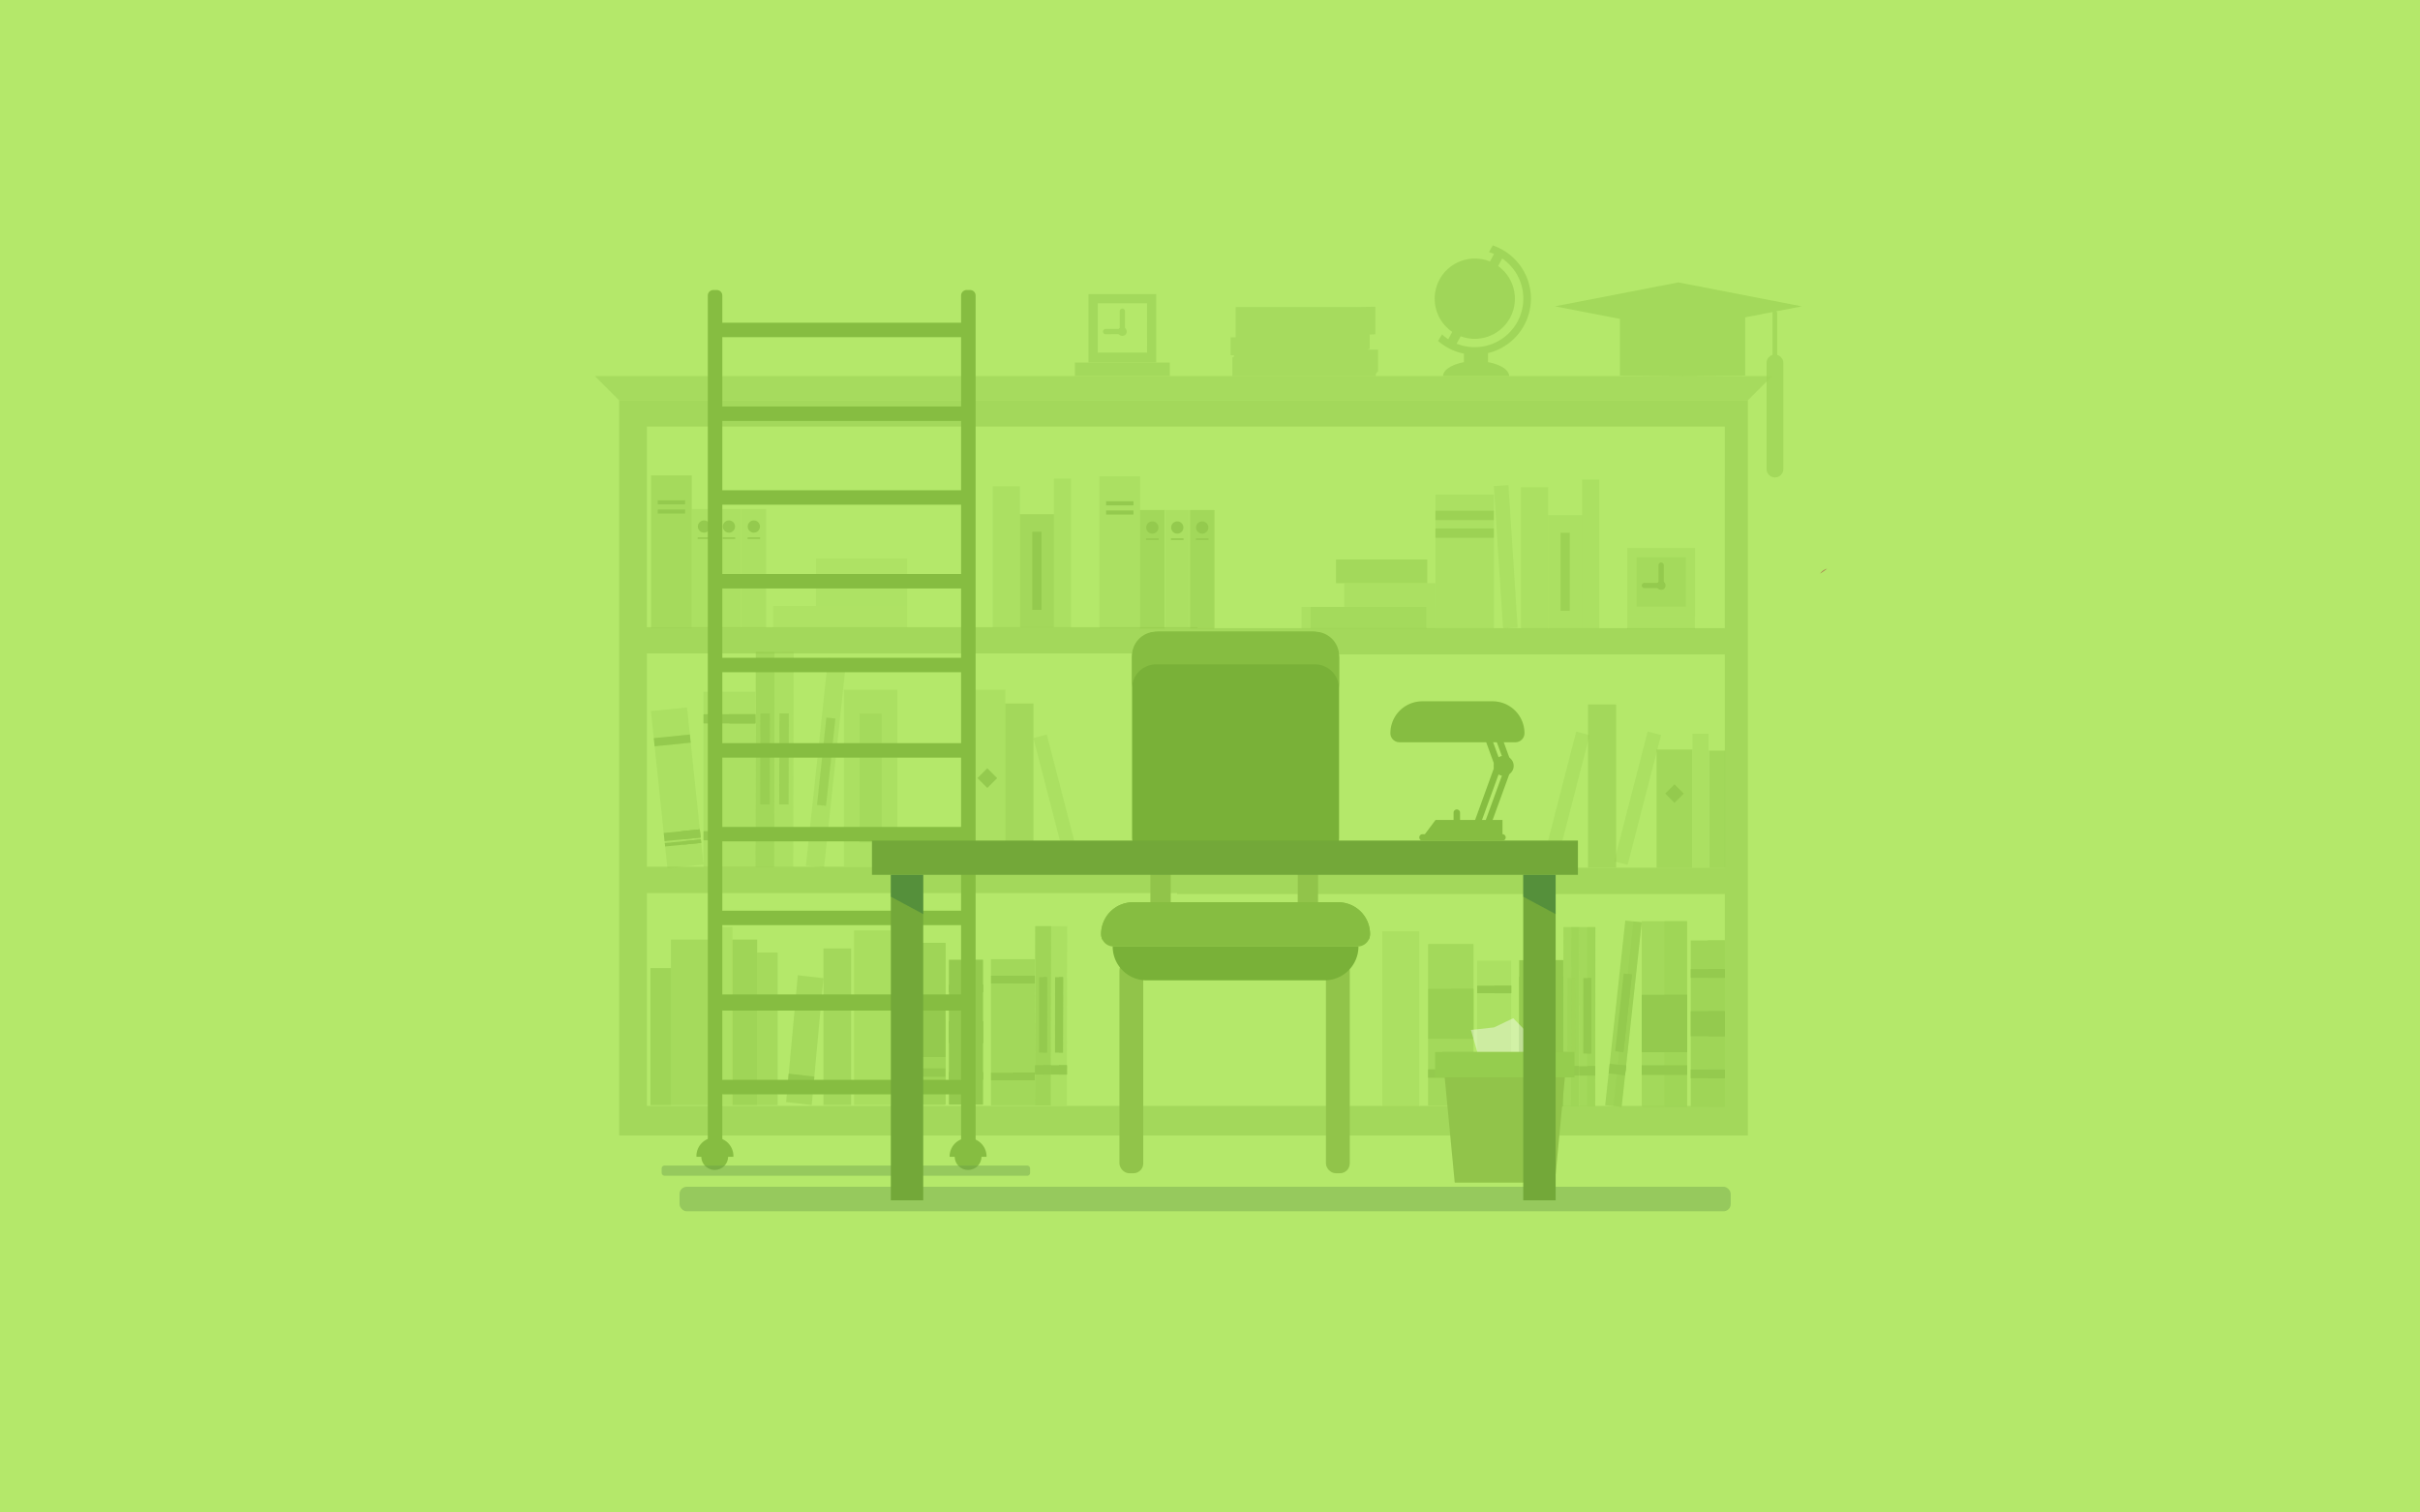 <svg id="Layer_1" data-name="Layer 1" xmlns="http://www.w3.org/2000/svg" viewBox="0 0 2048 1280"><title>bg_intro</title><rect width="2048" height="1280" fill="#b4e86a"/><g id="Layer_1-2" data-name="Layer 1"><g opacity="0.7"><polygon points="1499.7 318.28 1054.16 318.28 949.01 318.28 503.47 318.28 524 338.81 1001.58 338.79 1479.17 338.81 1499.7 318.28" fill="#86bd41" opacity="0.4" style="isolation:isolate"/><rect x="838.66" y="811.74" width="37.11" height="123.76" fill="#86bd41" opacity="0.55" style="isolation:isolate"/><rect x="838.66" y="907.8" width="37.11" height="6.44" fill="#86bd41"/><rect x="857.21" y="907.8" width="18.56" height="6.44" fill="#86bd41"/><rect x="838.66" y="825.77" width="37.11" height="6.45" fill="#86bd41"/><rect x="857.21" y="825.77" width="18.56" height="6.45" fill="#86bd41"/><rect x="806.81" y="852.91" width="151.75" height="13.49" transform="translate(21.49 1740.83) rotate(-89.9)" fill="#95cd4e"/><rect x="850.79" y="855.52" width="63.82" height="6.75" transform="translate(22.73 1740.55) rotate(-89.93)" fill="#86bd41"/><polygon points="885.98 890.76 882.6 890.75 882.73 826.94 886.1 826.95 885.98 890.76" fill="#86bd41"/><polygon points="889.33 901.46 875.83 901.44 875.82 909.34 889.32 909.36 889.33 901.46" fill="#86bd41"/><rect x="882.02" y="902.06" width="7.9" height="6.75" transform="translate(-21.16 1789.66) rotate(-89.89)" fill="#86bd41"/><rect x="820.37" y="852.9" width="151.75" height="13.5" transform="translate(35.04 1754.4) rotate(-89.9)" fill="#86bd41" opacity="0.28" style="isolation:isolate"/><rect x="864.35" y="855.52" width="63.82" height="6.75" transform="translate(36.27 1754.11) rotate(-89.93)" fill="#86bd41"/><rect x="866" y="857.16" width="63.81" height="3.38" transform="translate(37.02 1754.81) rotate(-89.87)" fill="#86bd41"/><rect x="892.23" y="898.72" width="7.9" height="13.5" transform="translate(-10.54 1800.38) rotate(-89.92)" fill="#86bd41"/><rect x="895.59" y="902.06" width="7.9" height="6.75" transform="translate(-7.62 1803.23) rotate(-89.89)" fill="#86bd41"/><rect x="983.82" y="819.34" width="28.82" height="7.33" fill="#86bd41"/><rect x="998.24" y="819.34" width="14.41" height="7.33" fill="#86bd41"/><rect x="595.35" y="585.43" width="43.93" height="148.41" fill="#86bd41" opacity="0.28" style="isolation:isolate"/><rect x="595.35" y="703.38" width="43.93" height="7.77" fill="#86bd41"/><rect x="617.32" y="703.38" width="21.97" height="7.77" fill="#86bd41"/><rect x="595.35" y="604.45" width="43.93" height="7.77" fill="#86bd41"/><rect x="617.32" y="604.45" width="21.97" height="7.77" fill="#86bd41"/><rect x="556.35" y="634.73" width="182.17" height="15.97" transform="translate(3.48 1288.91) rotate(-89.89)" fill="#86bd41" opacity="0.55" style="isolation:isolate"/><rect x="608.97" y="638.28" width="76.97" height="7.99" transform="translate(3.71 1288.27) rotate(-89.87)" fill="#86bd41" opacity="0.6" style="isolation:isolate"/><rect x="572.4" y="634.73" width="182.17" height="15.97" transform="translate(19.5 1304.96) rotate(-89.89)" fill="#86bd41" opacity="0.28" style="isolation:isolate"/><rect x="625.03" y="638.27" width="76.97" height="7.99" transform="translate(19.74 1304.32) rotate(-89.87)" fill="#86bd41" opacity="0.6" style="isolation:isolate"/><polygon points="595.35 731.69 564.82 734.77 550.87 601.76 581.41 598.69 595.35 731.69" fill="#86bd41" opacity="0.28" style="isolation:isolate"/><polygon points="592.22 701.86 561.69 704.93 562.41 711.85 592.95 708.78 592.22 701.86" fill="#86bd41"/><polygon points="592.22 701.86 576.95 703.39 577.68 710.32 592.95 708.78 592.22 701.86" fill="#86bd41"/><polygon points="593.12 710.42 562.59 713.48 562.89 716.38 593.42 713.31 593.12 710.42" fill="#86bd41"/><polygon points="593.12 710.42 577.85 711.95 578.16 714.84 593.42 713.31 593.12 710.42" fill="#86bd41"/><polygon points="583.81 621.6 553.27 624.68 554 631.59 584.54 628.52 583.81 621.6" fill="#86bd41"/><polygon points="697.37 734.22 682.03 732.65 700.84 556.84 716.18 558.41 697.37 734.22" fill="#86bd41" opacity="0.28" style="isolation:isolate"/><g opacity="0.6"><polygon points="699.08 682 691.41 681.22 699.32 607.28 706.99 608.07 699.08 682" fill="#86bd41"/></g><g opacity="0.6"><path d="M1295.61,252.67a47.58,47.58,0,0,0-32.37-45l-3.13,5.71a40.8,40.8,0,0,1,4.25,1.53l-3.43,6.4a34,34,0,0,0-22.74-1c-.83.25-1.68.55-2.53.89a33.85,33.85,0,0,0-21.5,32.77,22.94,22.94,0,0,0,.2,2.67A33.9,33.9,0,0,0,1229,280.85l-3.35,6.24a41.38,41.38,0,0,1-5.29-4.1l-3.33,5.57a47.41,47.41,0,0,0,21.84,10.71v7.25c-10.33,1.93-17.63,6.61-17.63,11.71h55.9c0-5.14-7.41-9.85-17.85-11.75v-7.64A47.59,47.59,0,0,0,1295.61,252.67Zm-59.48,31.91a34,34,0,0,0,21.9.67c.82-.25,1.65-.54,2.53-.89A33.87,33.87,0,0,0,1282,251.57a21.37,21.37,0,0,0-.2-2.67,33.87,33.87,0,0,0-13.94-23.73l3.42-6.4a41.11,41.11,0,0,1-38.54,72.07Z" fill="#86bd41"/></g><polygon points="1157.41 295.91 1159.17 295.08 1159.17 284.04 1159.12 283.14 1163.95 282.87 1163.95 280.96 1163.92 280.95 1163.92 259.6 1146.84 259.84 1078.96 259.84 1078.96 259.84 1055.7 259.84 1055.7 259.84 1045.72 259.84 1045.72 264.08 1045.72 285.47 1041.46 285.47 1041.46 300.66 1044.13 300.66 1044.36 301.84 1042.88 302.55 1042.88 318.21 1164.4 318.24 1164.4 316.28 1166.29 314.13 1166.29 295.91 1157.41 295.91" fill="#86bd41" opacity="0.4" style="isolation:isolate"/><rect x="551" y="402.3" width="34.42" height="128.91" fill="#86bd41" opacity="0.45" style="isolation:isolate"/><rect x="556.63" y="423.4" width="23.15" height="3.45" fill="#86bd41"/><rect x="556.63" y="431.17" width="23.15" height="3.45" fill="#86bd41"/><rect x="585.42" y="430.8" width="20.72" height="100.42" fill="#86bd41" opacity="0.28" style="isolation:isolate"/><rect x="606.52" y="430.8" width="20.72" height="100.42" fill="#86bd41" opacity="0.28" style="isolation:isolate"/><rect x="627.61" y="430.8" width="20.72" height="100.42" fill="#86bd41" opacity="0.28" style="isolation:isolate"/><circle cx="595.78" cy="445.6" r="5.18" fill="#86bd41"/><rect x="590.48" y="454.85" width="10.61" height="1.23" fill="#86bd41"/><circle cx="616.88" cy="445.6" r="5.18" fill="#86bd41"/><rect x="611.57" y="454.85" width="10.61" height="1.23" fill="#86bd41"/><circle cx="637.97" cy="445.6" r="5.18" fill="#86bd41"/><rect x="632.67" y="454.85" width="10.61" height="1.23" fill="#86bd41"/><g opacity="0.34"><rect x="654.46" y="512.82" width="113.3" height="18.34" fill="#86bd41" opacity="0.55" style="isolation:isolate"/><rect x="690.56" y="492.72" width="77.2" height="20.1" fill="#95cd4e"/><rect x="690.56" y="472.61" width="77.2" height="20.1" fill="#86bd41" opacity="0.55" style="isolation:isolate"/></g><rect x="985.35" y="620.14" width="13.5" height="113.3" fill="#86bd41"/><rect x="999.33" y="634.45" width="13.5" height="98.99" fill="#86bd41"/><rect x="964.53" y="665.24" width="11.06" height="11.06" transform="translate(-190.18 882.4) rotate(-45)" fill="#86bd41"/><rect x="761.58" y="798.05" width="38.43" height="136.78" fill="#86bd41"/><rect x="780.8" y="798.05" width="19.22" height="136.78" fill="#95cd4e"/><rect x="761.58" y="852.26" width="38.43" height="42.25" fill="#86bd41"/><rect x="780.8" y="863.04" width="19.22" height="31.46" fill="#86bd41"/><rect x="761.58" y="904.13" width="38.43" height="7.12" fill="#86bd41"/><rect x="803.06" y="812.22" width="28.82" height="122.61" fill="#86bd41"/><rect x="817.48" y="812.22" width="14.41" height="122.61" fill="#86bd41" opacity="0.28" style="isolation:isolate"/><rect x="803.06" y="907.33" width="28.82" height="6.38" fill="#86bd41"/><rect x="817.48" y="907.33" width="14.41" height="6.38" fill="#86bd41"/><rect x="803.06" y="833.34" width="28.82" height="6.38" fill="#86bd41"/><rect x="817.48" y="833.34" width="14.41" height="6.38" fill="#86bd41"/><rect x="803.06" y="864.31" width="28.82" height="18.44" fill="#86bd41"/><rect x="817.48" y="864.31" width="14.41" height="18.44" fill="#86bd41"/><rect x="550.45" y="819.31" width="17.36" height="115.99" fill="#95cd4e"/><polygon points="585.16 795.17 567.8 795.17 567.8 935.29 585.16 935.29 602.52 935.29 602.52 795.17 585.16 795.17" fill="#86bd41" opacity="0.45" style="isolation:isolate"/><rect x="602.52" y="784.59" width="17.36" height="150.71" fill="#86bd41" opacity="0.28" style="isolation:isolate"/><rect x="619.88" y="795.17" width="20.89" height="140.12" fill="#95cd4e"/><rect x="640.76" y="806.08" width="17.36" height="129.21" fill="#86bd41" opacity="0.45" style="isolation:isolate"/><rect x="722.75" y="787.37" width="31.22" height="147.77" fill="#86bd41" opacity="0.35" style="isolation:isolate"/><rect x="696.86" y="802.68" width="23.41" height="132.46" fill="#86bd41" opacity="0.5" style="isolation:isolate"/><polygon points="665.24 932.71 686.95 935.19 696.86 827.81 675.16 825.34 665.24 932.71" fill="#86bd41" opacity="0.45" style="isolation:isolate"/><polygon points="667.47 908.62 689.17 911.1 688.66 916.7 666.95 914.22 667.47 908.62" fill="#86bd41"/><polygon points="666.83 915.54 688.54 918.01 688.32 920.34 666.61 917.87 666.83 915.54" fill="#86bd41"/><polygon points="666.83 915.54 677.68 916.77 677.47 919.1 666.61 917.87 666.83 915.54" fill="#86bd41"/><polygon points="673.45 843.83 695.15 846.31 694.63 851.9 672.93 849.42 673.45 843.83" fill="#86bd41"/><polygon points="673.45 843.83 684.3 845.07 683.78 850.66 672.93 849.42 673.45 843.83" fill="#86bd41"/><rect x="714.18" y="583.7" width="45.24" height="149.59" fill="#86bd41" opacity="0.28" style="isolation:isolate"/><rect x="820.32" y="583.7" width="30.44" height="149.59" fill="#86bd41" opacity="0.28" style="isolation:isolate"/><rect x="850.76" y="595.34" width="23.84" height="137.94" fill="#86bd41" opacity="0.5" style="isolation:isolate"/><rect x="727.44" y="603.98" width="18.74" height="109.02" fill="#86bd41" opacity="0.28" style="isolation:isolate"/><rect x="829.66" y="652.63" width="11.76" height="11.76" transform="translate(-220.94 783.51) rotate(-44.99)" fill="#86bd41"/><rect x="840.14" y="411.52" width="22.97" height="119.48" fill="#86bd41" opacity="0.28" style="isolation:isolate"/><rect x="863.11" y="435.11" width="28.83" height="95.88" fill="#86bd41" opacity="0.5" style="isolation:isolate"/><rect x="891.94" y="404.97" width="14.41" height="126.03" fill="#86bd41" opacity="0.28" style="isolation:isolate"/><rect x="873.64" y="450.04" width="7.76" height="66.03" fill="#86bd41"/><g opacity="0.5"><path d="M921.15,248.87v58h57.36v-58Zm49.54,49.51H929v-41.7h41.73Z" fill="#86bd41"/><path d="M947.6,278.38a2.22,2.22,0,0,0,2.22,2.22h0a2.22,2.22,0,0,0,2.22-2.22h0v-15a2.22,2.22,0,0,0-2.22-2.22h0a2.22,2.22,0,0,0-2.22,2.22h0Z" fill="#86bd41"/><path d="M947.6,282.81a2.22,2.22,0,0,0,2.22-2.22h0a2.22,2.22,0,0,0-2.22-2.21H935.66a2.22,2.22,0,0,0-2.22,2.22h0a2.22,2.22,0,0,0,2.22,2.22Z" fill="#86bd41"/><circle cx="949.82" cy="280.59" r="3.69" fill="#86bd41"/><rect x="909.64" y="306.87" width="80.36" height="11.3" fill="#86bd41"/></g><path d="M1464.81,338.81H524V961h955.2V338.81Zm-5.15,597.11H547.45V755.77H996.13v.82h463.53Zm0-201.57h-446.3v-.82H547.45V553H996.13v.82h463.53Zm0-202.72h-446.3v-.82H547.45V361h912.2Z" fill="#86bd41" opacity="0.5" style="isolation:isolate"/><rect x="1285.69" y="812.57" width="37.11" height="123.76" fill="#86bd41"/><rect x="1304.24" y="812.57" width="18.56" height="123.76" fill="#86bd41"/><rect x="1285.69" y="832.97" width="37.11" height="79.19" fill="#86bd41"/><rect x="1304.24" y="832.97" width="18.56" height="79.19" fill="#86bd41"/><rect x="1285.69" y="908.62" width="37.11" height="6.44" fill="#86bd41"/><rect x="1304.24" y="908.62" width="18.56" height="6.44" fill="#86bd41"/><rect x="1285.69" y="826.6" width="37.11" height="6.45" fill="#86bd41"/><rect x="1304.24" y="826.6" width="18.56" height="6.45" fill="#86bd41"/><rect x="1253.86" y="853.73" width="151.75" height="13.49" transform="translate(466.94 2188.7) rotate(-89.9)" fill="#95cd4e" opacity="0.8" style="isolation:isolate"/><polygon points="1336.29 936.33 1329.54 936.33 1329.85 784.57 1336.59 784.58 1336.29 936.33" fill="#95cd4e" opacity="0.8" style="isolation:isolate"/><rect x="1297.86" y="856.35" width="63.82" height="6.75" transform="translate(468.42 2188.44) rotate(-89.93)" fill="#95cd4e" opacity="0.8" style="isolation:isolate"/><polygon points="1333 891.59 1329.62 891.58 1329.76 827.76 1333.13 827.77 1333 891.59" fill="#95cd4e" opacity="0.8" style="isolation:isolate"/><polygon points="1336.35 902.28 1322.86 902.26 1322.85 910.16 1336.34 910.18 1336.35 902.28" fill="#86bd41"/><rect x="1329.07" y="902.89" width="7.9" height="6.75" transform="translate(424.2 2237.54) rotate(-89.89)" fill="#86bd41"/><rect x="1267.42" y="853.72" width="151.75" height="13.5" transform="translate(480.48 2202.27) rotate(-89.9)" fill="#95cd4e" opacity="0.8" style="isolation:isolate"/><rect x="1343.25" y="784.57" width="6.75" height="151.76" fill="#95cd4e" opacity="0.8" style="isolation:isolate"/><rect x="1311.43" y="856.35" width="63.82" height="6.75" transform="translate(481.97 2202.01) rotate(-89.93)" fill="#86bd41"/><rect x="1313.03" y="857.98" width="63.81" height="3.38" transform="translate(482.21 2202.65) rotate(-89.87)" fill="#86bd41"/><rect x="1339.28" y="899.53" width="7.9" height="13.5" transform="translate(435.08 2248.25) rotate(-89.92)" fill="#86bd41"/><rect x="1342.63" y="902.89" width="7.9" height="6.75" transform="translate(437.74 2251.11) rotate(-89.89)" fill="#86bd41"/><rect x="1389.37" y="779.62" width="38.43" height="157.15" fill="#95cd4e" opacity="0.8" style="isolation:isolate"/><rect x="1408.58" y="779.62" width="19.22" height="157.15" fill="#95cd4e" opacity="0.8" style="isolation:isolate"/><rect x="1389.37" y="841.89" width="38.43" height="48.54" fill="#86bd41"/><rect x="1408.58" y="841.89" width="19.22" height="48.54" fill="#86bd41"/><rect x="1389.37" y="901.5" width="38.43" height="8.18" fill="#86bd41"/><polygon points="1372.34 936.78 1358.44 935.39 1375.47 779.1 1389.37 780.5 1372.34 936.78" fill="#95cd4e"/><polygon points="1372.34 936.78 1365.39 936.09 1382.43 779.79 1389.37 780.5 1372.34 936.78" fill="#86bd41" opacity="0.28" style="isolation:isolate"/><polygon points="1373.89 890.36 1366.94 889.66 1374.11 823.94 1381.05 824.64 1373.89 890.36" fill="#86bd41"/><polygon points="1373.89 890.36 1370.41 890.01 1377.57 824.29 1381.05 824.64 1373.89 890.36" fill="#86bd41"/><polygon points="1376.16 901.72 1362.27 900.32 1361.37 908.46 1375.27 909.85 1376.16 901.72" fill="#86bd41"/><polygon points="1376.16 901.72 1369.21 901.02 1368.33 909.15 1375.27 909.85 1376.16 901.72" fill="#86bd41"/><rect x="1430.85" y="795.9" width="28.82" height="140.87" fill="#95cd4e"/><rect x="1445.26" y="795.9" width="14.41" height="140.87" fill="#95cd4e"/><rect x="1430.85" y="905.17" width="28.82" height="7.33" fill="#86bd41"/><rect x="1445.26" y="905.17" width="14.41" height="7.33" fill="#86bd41"/><rect x="1430.85" y="820.17" width="28.82" height="7.33" fill="#86bd41"/><rect x="1445.26" y="820.17" width="14.41" height="7.33" fill="#86bd41"/><rect x="1430.85" y="855.74" width="28.82" height="21.18" fill="#86bd41"/><rect x="1445.26" y="855.74" width="14.41" height="21.18" fill="#86bd41"/><rect x="1042.38" y="586.26" width="43.93" height="148.41" fill="#86bd41"/><rect x="1064.34" y="586.26" width="21.97" height="148.41" fill="#86bd41"/><rect x="1042.38" y="704.21" width="43.93" height="7.77" fill="#86bd41"/><rect x="1064.34" y="704.21" width="21.97" height="7.77" fill="#86bd41"/><rect x="1042.38" y="605.28" width="43.93" height="7.77" fill="#86bd41"/><rect x="1064.34" y="605.28" width="21.97" height="7.77" fill="#86bd41"/><rect x="1003.34" y="635.55" width="182.17" height="15.97" transform="translate(448.79 1736.72) rotate(-89.89)" fill="#86bd41"/><polygon points="1102.28 734.67 1094.29 734.65 1094.66 552.48 1102.64 552.49 1102.28 734.67" fill="#86bd41"/><rect x="1056.02" y="639.11" width="76.97" height="7.99" transform="translate(448.93 1736.15) rotate(-89.87)" fill="#86bd41"/><rect x="1057.95" y="641.06" width="76.98" height="4" transform="translate(452.04 1738.72) rotate(-89.93)" fill="#86bd41"/><rect x="1019.4" y="635.56" width="182.17" height="15.97" transform="translate(464.81 1752.79) rotate(-89.89)" fill="#86bd41"/><rect x="1023.44" y="639.58" width="182.17" height="7.99" transform="translate(469.01 1756.98) rotate(-89.9)" fill="#86bd41"/><rect x="1072.08" y="639.11" width="76.97" height="7.99" transform="translate(464.95 1752.21) rotate(-89.87)" fill="#86bd41"/><polygon points="1114.45 681.57 1110.46 681.57 1110.6 604.59 1114.6 604.59 1114.45 681.57" fill="#86bd41"/><polygon points="1042.38 732.51 1011.84 735.59 997.9 602.58 1028.44 599.51 1042.38 732.51" fill="#86bd41"/><polygon points="1042.38 732.51 1027.11 734.05 1013.17 601.05 1028.44 599.51 1042.38 732.51" fill="#86bd41"/><polygon points="1039.25 702.68 1008.71 705.75 1009.43 712.68 1039.98 709.61 1039.25 702.68" fill="#86bd41"/><polygon points="1039.25 702.68 1023.98 704.22 1024.71 711.15 1039.98 709.61 1039.25 702.68" fill="#86bd41"/><polygon points="1040.14 711.25 1009.61 714.31 1009.91 717.2 1040.45 714.13 1040.14 711.25" fill="#86bd41"/><polygon points="1040.14 711.25 1024.88 712.78 1025.19 715.66 1040.45 714.13 1040.14 711.25" fill="#86bd41"/><polygon points="1030.84 622.42 1000.3 625.5 1001.03 632.42 1031.57 629.35 1030.84 622.42" fill="#86bd41"/><polygon points="1030.84 622.42 1015.57 623.96 1016.3 630.88 1031.57 629.35 1030.84 622.42" fill="#86bd41"/><g id="hat"><path d="M1504,300.38V265.07a2,2,0,0,0-.82-1.61l21.64-4.19L1420.36,239l-104.41,20.23,55,10.64v47.93h0v.1l53.44.53,52.58-.53a1,1,0,0,1-.09-.21V268.57l23.48-4.55a2,2,0,0,0-.31,1v35.36a7.07,7.07,0,0,0-5,6.77v89.53a7.07,7.07,0,1,0,14.13,0V307.11A7.07,7.07,0,0,0,1504,300.38Z" fill="#95cd4e" opacity="0.8" style="isolation:isolate"/></g><rect x="930.42" y="403.13" width="34.42" height="128.91" fill="#86bd41" opacity="0.28" style="isolation:isolate"/><rect x="936.06" y="424.22" width="23.15" height="3.45" fill="#86bd41"/><rect x="936.06" y="431.99" width="23.15" height="3.45" fill="#86bd41"/><rect x="964.84" y="431.62" width="20.72" height="100.42" fill="#86bd41" opacity="0.55" style="isolation:isolate"/><rect x="985.94" y="431.62" width="20.72" height="100.42" fill="#86bd41" opacity="0.28" style="isolation:isolate"/><rect x="1007.03" y="431.62" width="20.72" height="100.42" fill="#86bd41" opacity="0.55" style="isolation:isolate"/><circle cx="975.2" cy="446.43" r="5.18" fill="#86bd41"/><rect x="969.9" y="455.68" width="10.61" height="1.23" fill="#86bd41"/><circle cx="996.3" cy="446.43" r="5.18" fill="#86bd41"/><rect x="990.99" y="455.68" width="10.61" height="1.23" fill="#86bd41"/><circle cx="1017.39" cy="446.43" r="5.18" fill="#86bd41"/><rect x="1012.09" y="455.68" width="10.61" height="1.23" fill="#86bd41"/><rect x="1101.48" y="513.64" width="113.3" height="18.34" fill="#86bd41" opacity="0.28" style="isolation:isolate"/><rect x="1109.18" y="513.64" width="97.9" height="18.34" fill="#86bd41" opacity="0.28" style="isolation:isolate"/><rect x="1137.59" y="493.54" width="77.2" height="20.1" fill="#86bd41" opacity="0.28" style="isolation:isolate"/><rect x="1130.63" y="473.44" width="77.2" height="20.1" fill="#95cd4e" opacity="0.8" style="isolation:isolate"/><rect x="1328.12" y="672.13" width="113.3" height="11.71" transform="matrix(0.25, -0.97, 0.97, 0.25, 382.07, 1849.24)" fill="#86bd41" opacity="0.28" style="isolation:isolate"/><rect x="888.52" y="621.26" width="11.71" height="113.3" transform="translate(-141.1 245.17) rotate(-14.48)" fill="#86bd41" opacity="0.28" style="isolation:isolate"/><rect x="1267.64" y="672.13" width="113.3" height="11.71" transform="matrix(0.25, -0.97, 0.97, 0.25, 336.71, 1790.68)" fill="#86bd41" opacity="0.28" style="isolation:isolate"/><rect x="1401.96" y="634.3" width="30.25" height="99.96" fill="#86bd41" opacity="0.55" style="isolation:isolate"/><rect x="1432.37" y="620.96" width="13.5" height="113.3" fill="#86bd41" opacity="0.28" style="isolation:isolate"/><rect x="1446.36" y="635.27" width="13.5" height="98.99" fill="#86bd41" opacity="0.55" style="isolation:isolate"/><rect x="1411.56" y="666.06" width="11.06" height="11.06" transform="translate(-59.83 1198.74) rotate(-45)" fill="#86bd41"/><rect x="1214.79" y="418.57" width="49.44" height="113.3" fill="#86bd41" opacity="0.28" style="isolation:isolate"/><rect x="1214.79" y="432.23" width="49.44" height="7.91" fill="#86bd41" opacity="0.61" style="isolation:isolate"/><rect x="1214.79" y="447.2" width="49.44" height="7.91" fill="#86bd41" opacity="0.61" style="isolation:isolate"/><rect x="1268.1" y="410.86" width="12.36" height="120.77" transform="translate(-27.75 83.21) rotate(-3.7)" fill="#86bd41" opacity="0.28" style="isolation:isolate"/><rect x="1208.61" y="798.88" width="38.43" height="136.78" fill="#95cd4e" opacity="0.8" style="isolation:isolate"/><g opacity="0.56"><rect x="1208.61" y="836.86" width="38.43" height="42.25" fill="#86bd41"/><rect x="1227.82" y="836.86" width="19.22" height="42.25" fill="#86bd41"/></g><rect x="1208.61" y="904.96" width="38.43" height="7.12" fill="#86bd41"/><rect x="1250.09" y="813.04" width="28.82" height="122.61" fill="#86bd41" opacity="0.28" style="isolation:isolate"/><rect x="1250.09" y="908.15" width="28.82" height="6.38" fill="#86bd41"/><rect x="1264.5" y="908.15" width="14.41" height="6.38" fill="#86bd41"/><rect x="1250.09" y="834.17" width="28.82" height="6.38" fill="#86bd41"/><rect x="1264.5" y="834.17" width="14.41" height="6.38" fill="#86bd41"/><g opacity="0.28"><rect x="1169.78" y="788.19" width="31.22" height="147.77" fill="#86bd41"/></g><rect x="1343.91" y="596.17" width="23.84" height="137.94" fill="#86bd41" opacity="0.5" style="isolation:isolate"/><rect x="1287.17" y="412.34" width="22.97" height="119.48" fill="#86bd41" opacity="0.28" style="isolation:isolate"/><rect x="1310.14" y="435.94" width="28.83" height="95.88" fill="#86bd41" opacity="0.28" style="isolation:isolate"/><rect x="1338.97" y="405.79" width="14.41" height="126.03" fill="#86bd41" opacity="0.28" style="isolation:isolate"/><rect x="1320.67" y="450.86" width="7.76" height="66.03" fill="#86bd41" opacity="0.61" style="isolation:isolate"/><rect x="1377.12" y="463.76" width="57.36" height="57.36" fill="#86bd41" opacity="0.28" style="isolation:isolate"/><rect x="1384.94" y="471.57" width="41.73" height="41.73" fill="#86bd41" opacity="0.28" style="isolation:isolate"/><path d="M1403.58,493.26a2.22,2.22,0,0,0,2.22,2.22h0a2.22,2.22,0,0,0,2.22-2.22v-15a2.22,2.22,0,0,0-2.22-2.22h0a2.22,2.22,0,0,0-2.22,2.22Z" fill="#86bd41"/><path d="M1403.58,497.7a2.22,2.22,0,0,0,2.22-2.22h0a2.22,2.22,0,0,0-2.22-2.22h-11.94a2.22,2.22,0,0,0-2.22,2.22h0a2.22,2.22,0,0,0,2.22,2.22Z" fill="#86bd41"/><circle cx="1405.8" cy="495.48" r="3.69" fill="#86bd41"/><rect x="1377.12" y="521.11" width="57.2" height="11.3" fill="#86bd41" opacity="0.28" style="isolation:isolate"/></g><path d="M970,701.5h91.21a5,5,0,0,1,5,5h0a5,5,0,0,1-5,5H970a5,5,0,0,1-5-5h0A5,5,0,0,1,970,701.5Z" fill="#95cd4e"/><rect x="605.82" y="414.88" width="214.03" height="12.27" rx="6.13" ry="6.13" fill="#86bd41"/><rect x="605.82" y="485.77" width="214.03" height="12.27" rx="6.13" ry="6.13" fill="#86bd41"/><rect x="605.82" y="556.66" width="214.03" height="12.27" rx="6.13" ry="6.13" fill="#86bd41"/><rect x="605.82" y="273.1" width="214.03" height="12.27" rx="6.13" ry="6.13" fill="#86bd41"/><rect x="605.82" y="343.99" width="214.03" height="12.27" rx="6.13" ry="6.13" fill="#86bd41"/><rect x="605.82" y="628.91" width="214.03" height="12.27" rx="6.13" ry="6.13" fill="#86bd41"/><rect x="605.82" y="699.8" width="214.03" height="12.27" rx="6.13" ry="6.13" fill="#86bd41"/><rect x="605.82" y="770.69" width="214.03" height="12.27" rx="6.13" ry="6.13" fill="#86bd41"/><rect x="605.82" y="841.58" width="214.03" height="12.27" rx="6.13" ry="6.13" fill="#86bd41"/><rect x="605.82" y="842.95" width="214.03" height="12.27" rx="6.13" ry="6.13" fill="#86bd41"/><rect x="605.82" y="913.84" width="214.03" height="12.27" rx="6.13" ry="6.13" fill="#86bd41"/><circle cx="819.29" cy="978.74" r="11.38" fill="#86bd41"/><circle cx="604.85" cy="978.74" r="11.38" fill="#86bd41"/><path d="M620.66,979v-.28a15.64,15.64,0,1,0-31.27,0V979Z" fill="#86bd41"/><path d="M599,976.21V250.09a4.65,4.65,0,0,1,4.64-4.64h3a4.65,4.65,0,0,1,4.64,4.64V976.21" fill="#86bd41"/><path d="M813.36,973.28V250.09a4.65,4.65,0,0,1,4.64-4.64h3a4.65,4.65,0,0,1,4.64,4.64V973.28" fill="#86bd41"/><path d="M834.91,979v-.28a15.63,15.63,0,1,0-31.27,0V979Z" fill="#86bd41"/><rect x="947.36" y="812.86" width="20.14" height="180.04" rx="8.28" ry="8.28" fill="#91c44a"/><rect x="1122.12" y="812.86" width="20.14" height="180.04" rx="8.28" ry="8.28" fill="#91c44a"/><rect x="575.08" y="1004.34" width="889.6" height="20.78" rx="6.12" ry="6.12" fill="#6b9c4a" opacity="0.4" style="isolation:isolate"/><rect x="559.94" y="986.38" width="311.82" height="8.64" rx="2.34" ry="2.34" fill="#6b9c4a" opacity="0.4" style="isolation:isolate"/><polygon points="1315.84 1000.84 1231.1 1000.84 1220.57 890.29 1326.37 890.29 1315.84 1000.84" fill="#91c44a"/><polygon points="1250.18 890.29 1244.81 871.62 1264.4 869.48 1280.63 861.72 1298.36 879.87 1304.8 890.29 1250.18 890.29" fill="#fff" opacity="0.4" style="isolation:isolate"/><rect x="1214.51" y="890.29" width="117.91" height="21.49" fill="#95cd4e"/><rect x="973.56" y="691.11" width="17.21" height="77.93" fill="#91c44a"/><rect x="1098.24" y="691.11" width="17.21" height="77.93" fill="#91c44a"/><path d="M1159.45,790.5a10.5,10.5,0,0,1-10.5,10.5H942.36a10.5,10.5,0,0,1-10.5-10.5,26.92,26.92,0,0,1,26.9-26.92h173.77a26.92,26.92,0,0,1,26.92,26.92Z" fill="#86bd41"/><path d="M958.76,776.46h173.77a26.93,26.93,0,0,1,25.71,18.92,10.45,10.45,0,0,0,1.21-4.88,26.92,26.92,0,0,0-26.92-26.92H958.76a26.92,26.92,0,0,0-26.92,26.92,10.44,10.44,0,0,0,1.21,4.88A26.93,26.93,0,0,1,958.76,776.46Z" fill="#86bd41"/><path d="M1149.64,801h-208a28.64,28.64,0,0,0,28.64,28.64H1121A28.64,28.64,0,0,0,1149.64,801Z" fill="#79b138"/><rect x="958.05" y="534.63" width="175.18" height="196.18" rx="22.03" ry="22.03" fill="#79b138"/><path d="M1133.24,555.09a20.46,20.46,0,0,0-20.46-20.46H978.51A20.46,20.46,0,0,0,958,555.09h0v27.59a20.46,20.46,0,0,1,20.46-20.46h134.27a20.46,20.46,0,0,1,20.46,20.46h0Z" fill="#86bd41"/><path d="M1540.36,485.45l5.88-4.16A11.09,11.09,0,0,0,1540.36,485.45Z" fill="#a5704a"/><rect x="737.93" y="711.38" width="597.44" height="28.97" fill="#73a839"/><rect x="753.89" y="740.34" width="27.41" height="275.47" fill="#73a839"/><polygon points="781.31 773.6 753.89 758.89 753.89 740.34 781.31 740.34 781.31 773.6" fill="#3a7b3e" opacity="0.51" style="isolation:isolate"/><rect x="1289.1" y="740.34" width="27.41" height="275.47" fill="#73a839"/><polygon points="1316.52 773.6 1289.1 758.89 1289.1 740.34 1316.52 740.34 1316.52 773.6" fill="#3a7b3e" opacity="0.51" style="isolation:isolate"/><path d="M1240.13,597.84a11.56,11.56,0,0,0-16.35,0h0l-7.27,7.28,16.34,16.34,7.29-7.28A11.56,11.56,0,0,0,1240.13,597.84Z" fill="#86bd41"/><path d="M1261.42,597.38a2.74,2.74,0,0,0-3.51-1.64l-8,2.9a2.74,2.74,0,0,0-1.64,3.51L1265,648.08l-18.23,50.22a2.74,2.74,0,0,0,2.52,3.67l9,.16h0a2.74,2.74,0,0,0,2.57-1.8l17.62-48.41v-7.61Zm-5,99.21-3.18-.06,16.39-45,2.81,1.06Zm13.21-51.91-15.27-41.78,2.83-1,15.21,41.78Z" fill="#86bd41"/><path d="M1264.08,648.13a8.46,8.46,0,1,0,8.46-8.46,8.46,8.46,0,0,0-8.46,8.46Z" fill="#86bd41"/><path d="M1232.87,685a2.74,2.74,0,0,0-2.74,2.74v11.47h5.48V687.77a2.74,2.74,0,0,0-2.74-2.74Z" fill="#86bd41"/><polygon points="1214.86 693.93 1203.81 708.71 1271.53 708.71 1271.53 693.93 1214.86 693.93" fill="#86bd41"/><path d="M1271.49,711.45h-67.63a2.74,2.74,0,1,1,0-5.48h67.64a2.74,2.74,0,1,1,0,5.48Z" fill="#86bd41"/><path d="M1282.46,628.15h-98.15a7.65,7.65,0,0,1-7.65-7.65h0a27,27,0,0,1,27-27h59.48a27,27,0,0,1,27,27h0a7.65,7.65,0,0,1-7.65,7.65h0Z" fill="#86bd41"/></g></svg>